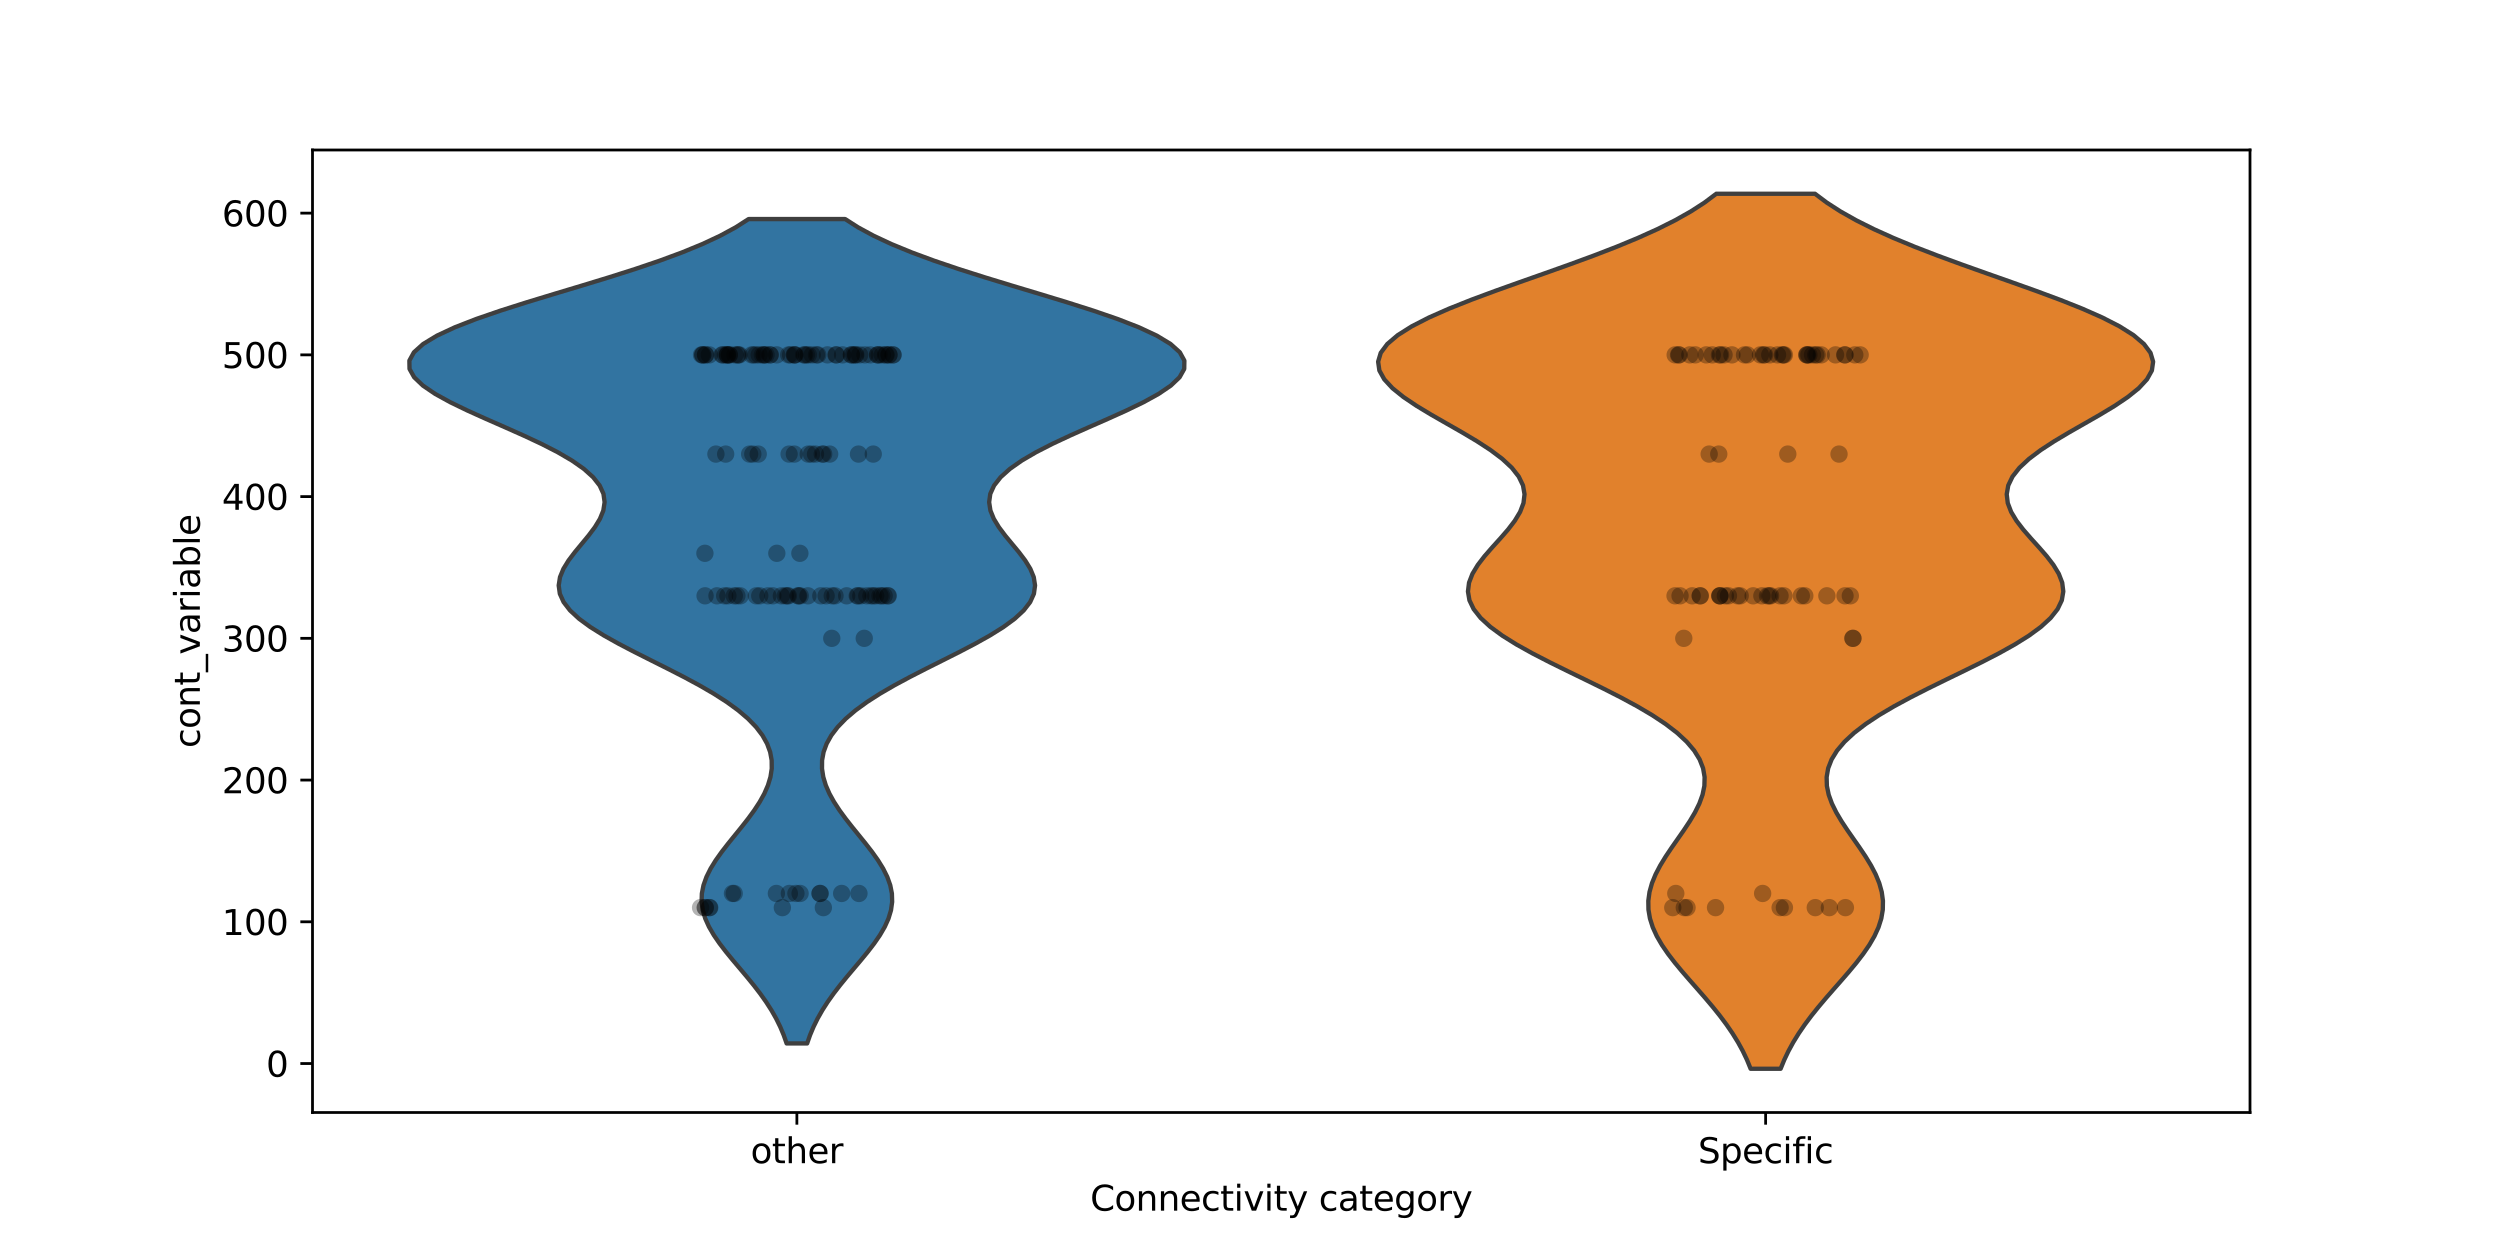 <?xml version="1.0" encoding="utf-8" standalone="no"?>
<!DOCTYPE svg PUBLIC "-//W3C//DTD SVG 1.1//EN"
  "http://www.w3.org/Graphics/SVG/1.1/DTD/svg11.dtd">
<svg xmlns:xlink="http://www.w3.org/1999/xlink" width="720pt" height="360pt" viewBox="0 0 720 360" xmlns="http://www.w3.org/2000/svg" version="1.1">
 <defs>
  <style type="text/css">*{stroke-linejoin: round; stroke-linecap: butt}</style>
 </defs>
 <g id="figure_1">
  <g id="patch_1">
   <path d="M 0 360 
L 720 360 
L 720 0 
L 0 0 
z
" style="fill: #ffffff"/>
  </g>
  <g id="axes_1">
   <g id="patch_2">
    <path d="M 90 320.4 
L 648 320.4 
L 648 43.2 
L 90 43.2 
z
" style="fill: #ffffff"/>
   </g>
   <g id="FillBetweenPolyCollection_1">
    <defs>
     <path id="m6cef78a07a" d="M 232.454 -59.49 
L 226.546 -59.49 
L 225.706 -61.888 
L 224.7 -64.286 
L 223.517 -66.684 
L 222.152 -69.082 
L 220.609 -71.481 
L 218.902 -73.879 
L 217.052 -76.277 
L 215.096 -78.675 
L 213.078 -81.073 
L 211.054 -83.472 
L 209.087 -85.87 
L 207.243 -88.268 
L 205.591 -90.666 
L 204.195 -93.064 
L 203.113 -95.462 
L 202.391 -97.861 
L 202.06 -100.259 
L 202.133 -102.657 
L 202.608 -105.055 
L 203.462 -107.453 
L 204.657 -109.852 
L 206.139 -112.25 
L 207.846 -114.648 
L 209.706 -117.046 
L 211.646 -119.444 
L 213.593 -121.843 
L 215.476 -124.241 
L 217.23 -126.639 
L 218.797 -129.037 
L 220.126 -131.435 
L 221.172 -133.834 
L 221.896 -136.232 
L 222.263 -138.63 
L 222.241 -141.028 
L 221.803 -143.426 
L 220.922 -145.824 
L 219.576 -148.223 
L 217.746 -150.621 
L 215.423 -153.019 
L 212.607 -155.417 
L 209.313 -157.815 
L 205.573 -160.214 
L 201.439 -162.612 
L 196.986 -165.01 
L 192.308 -167.408 
L 187.522 -169.806 
L 182.759 -172.205 
L 178.162 -174.603 
L 173.875 -177.001 
L 170.036 -179.399 
L 166.77 -181.797 
L 164.176 -184.195 
L 162.32 -186.594 
L 161.234 -188.992 
L 160.904 -191.39 
L 161.28 -193.788 
L 162.268 -196.186 
L 163.745 -198.585 
L 165.56 -200.983 
L 167.544 -203.381 
L 169.524 -205.779 
L 171.325 -208.177 
L 172.785 -210.576 
L 173.76 -212.974 
L 174.129 -215.372 
L 173.798 -217.77 
L 172.705 -220.168 
L 170.82 -222.566 
L 168.146 -224.965 
L 164.721 -227.363 
L 160.615 -229.761 
L 155.934 -232.159 
L 150.815 -234.557 
L 145.427 -236.956 
L 139.965 -239.354 
L 134.643 -241.752 
L 129.691 -244.15 
L 125.337 -246.548 
L 121.802 -248.947 
L 119.284 -251.345 
L 117.944 -253.743 
L 117.9 -256.141 
L 119.212 -258.539 
L 121.881 -260.938 
L 125.847 -263.336 
L 130.992 -265.734 
L 137.151 -268.132 
L 144.116 -270.53 
L 151.657 -272.928 
L 159.534 -275.327 
L 167.509 -277.725 
L 175.363 -280.123 
L 182.905 -282.521 
L 189.978 -284.919 
L 196.467 -287.318 
L 202.295 -289.716 
L 207.423 -292.114 
L 211.849 -294.512 
L 215.596 -296.91 
L 243.404 -296.91 
L 243.404 -296.91 
L 247.151 -294.512 
L 251.577 -292.114 
L 256.705 -289.716 
L 262.533 -287.318 
L 269.022 -284.919 
L 276.095 -282.521 
L 283.637 -280.123 
L 291.491 -277.725 
L 299.466 -275.327 
L 307.343 -272.928 
L 314.884 -270.53 
L 321.849 -268.132 
L 328.008 -265.734 
L 333.153 -263.336 
L 337.119 -260.938 
L 339.788 -258.539 
L 341.1 -256.141 
L 341.056 -253.743 
L 339.716 -251.345 
L 337.198 -248.947 
L 333.663 -246.548 
L 329.309 -244.15 
L 324.357 -241.752 
L 319.035 -239.354 
L 313.573 -236.956 
L 308.185 -234.557 
L 303.066 -232.159 
L 298.385 -229.761 
L 294.279 -227.363 
L 290.854 -224.965 
L 288.18 -222.566 
L 286.295 -220.168 
L 285.202 -217.77 
L 284.871 -215.372 
L 285.24 -212.974 
L 286.215 -210.576 
L 287.675 -208.177 
L 289.476 -205.779 
L 291.456 -203.381 
L 293.44 -200.983 
L 295.255 -198.585 
L 296.732 -196.186 
L 297.72 -193.788 
L 298.096 -191.39 
L 297.766 -188.992 
L 296.68 -186.594 
L 294.824 -184.195 
L 292.23 -181.797 
L 288.964 -179.399 
L 285.125 -177.001 
L 280.838 -174.603 
L 276.241 -172.205 
L 271.478 -169.806 
L 266.692 -167.408 
L 262.014 -165.01 
L 257.561 -162.612 
L 253.427 -160.214 
L 249.687 -157.815 
L 246.393 -155.417 
L 243.577 -153.019 
L 241.254 -150.621 
L 239.424 -148.223 
L 238.078 -145.824 
L 237.197 -143.426 
L 236.759 -141.028 
L 236.737 -138.63 
L 237.104 -136.232 
L 237.828 -133.834 
L 238.874 -131.435 
L 240.203 -129.037 
L 241.77 -126.639 
L 243.524 -124.241 
L 245.407 -121.843 
L 247.354 -119.444 
L 249.294 -117.046 
L 251.154 -114.648 
L 252.861 -112.25 
L 254.343 -109.852 
L 255.538 -107.453 
L 256.392 -105.055 
L 256.867 -102.657 
L 256.94 -100.259 
L 256.609 -97.861 
L 255.887 -95.462 
L 254.805 -93.064 
L 253.409 -90.666 
L 251.757 -88.268 
L 249.913 -85.87 
L 247.946 -83.472 
L 245.922 -81.073 
L 243.904 -78.675 
L 241.948 -76.277 
L 240.098 -73.879 
L 238.391 -71.481 
L 236.848 -69.082 
L 235.483 -66.684 
L 234.3 -64.286 
L 233.294 -61.888 
L 232.454 -59.49 
z
" style="stroke: #3f3f3f; stroke-width: 1.25"/>
    </defs>
    <g clip-path="url(#pd28cd0bd35)">
     <use xlink:href="#m6cef78a07a" x="0" y="360" style="fill: #3274a1; stroke: #3f3f3f; stroke-width: 1.25"/>
    </g>
   </g>
   <g id="FillBetweenPolyCollection_2">
    <defs>
     <path id="m262f1943b0" d="M 512.82 -52.2 
L 504.18 -52.2 
L 503.139 -54.745 
L 501.926 -57.291 
L 500.534 -59.836 
L 498.962 -62.382 
L 497.217 -64.927 
L 495.312 -67.473 
L 493.268 -70.018 
L 491.118 -72.564 
L 488.9 -75.109 
L 486.662 -77.655 
L 484.458 -80.2 
L 482.346 -82.745 
L 480.388 -85.291 
L 478.641 -87.836 
L 477.161 -90.382 
L 475.997 -92.927 
L 475.186 -95.473 
L 474.754 -98.018 
L 474.713 -100.564 
L 475.059 -103.109 
L 475.772 -105.655 
L 476.817 -108.2 
L 478.146 -110.745 
L 479.699 -113.291 
L 481.404 -115.836 
L 483.185 -118.382 
L 484.959 -120.927 
L 486.642 -123.473 
L 488.152 -126.018 
L 489.407 -128.564 
L 490.333 -131.109 
L 490.86 -133.655 
L 490.928 -136.2 
L 490.486 -138.745 
L 489.493 -141.291 
L 487.924 -143.836 
L 485.764 -146.382 
L 483.016 -148.927 
L 479.701 -151.473 
L 475.859 -154.018 
L 471.545 -156.564 
L 466.84 -159.109 
L 461.839 -161.655 
L 456.656 -164.2 
L 451.417 -166.745 
L 446.261 -169.291 
L 441.327 -171.836 
L 436.756 -174.382 
L 432.677 -176.927 
L 429.204 -179.473 
L 426.43 -182.018 
L 424.419 -184.564 
L 423.2 -187.109 
L 422.769 -189.655 
L 423.083 -192.2 
L 424.065 -194.745 
L 425.604 -197.291 
L 427.562 -199.836 
L 429.78 -202.382 
L 432.085 -204.927 
L 434.302 -207.473 
L 436.256 -210.018 
L 437.789 -212.564 
L 438.762 -215.109 
L 439.065 -217.655 
L 438.622 -220.2 
L 437.397 -222.745 
L 435.393 -225.291 
L 432.656 -227.836 
L 429.272 -230.382 
L 425.365 -232.927 
L 421.092 -235.473 
L 416.635 -238.018 
L 412.193 -240.564 
L 407.976 -243.109 
L 404.19 -245.655 
L 401.031 -248.2 
L 398.674 -250.745 
L 397.261 -253.291 
L 396.9 -255.836 
L 397.655 -258.382 
L 399.546 -260.927 
L 402.546 -263.473 
L 406.585 -266.018 
L 411.557 -268.564 
L 417.321 -271.109 
L 423.716 -273.655 
L 430.564 -276.2 
L 437.685 -278.745 
L 444.902 -281.291 
L 452.048 -283.836 
L 458.977 -286.382 
L 465.565 -288.927 
L 471.714 -291.473 
L 477.355 -294.018 
L 482.442 -296.564 
L 486.956 -299.109 
L 490.899 -301.655 
L 494.291 -304.2 
L 522.709 -304.2 
L 522.709 -304.2 
L 526.101 -301.655 
L 530.044 -299.109 
L 534.558 -296.564 
L 539.645 -294.018 
L 545.286 -291.473 
L 551.435 -288.927 
L 558.023 -286.382 
L 564.952 -283.836 
L 572.098 -281.291 
L 579.315 -278.745 
L 586.436 -276.2 
L 593.284 -273.655 
L 599.679 -271.109 
L 605.443 -268.564 
L 610.415 -266.018 
L 614.454 -263.473 
L 617.454 -260.927 
L 619.345 -258.382 
L 620.1 -255.836 
L 619.739 -253.291 
L 618.326 -250.745 
L 615.969 -248.2 
L 612.81 -245.655 
L 609.024 -243.109 
L 604.807 -240.564 
L 600.365 -238.018 
L 595.908 -235.473 
L 591.635 -232.927 
L 587.728 -230.382 
L 584.344 -227.836 
L 581.607 -225.291 
L 579.603 -222.745 
L 578.378 -220.2 
L 577.935 -217.655 
L 578.238 -215.109 
L 579.211 -212.564 
L 580.744 -210.018 
L 582.698 -207.473 
L 584.915 -204.927 
L 587.22 -202.382 
L 589.438 -199.836 
L 591.396 -197.291 
L 592.935 -194.745 
L 593.917 -192.2 
L 594.231 -189.655 
L 593.8 -187.109 
L 592.581 -184.564 
L 590.57 -182.018 
L 587.796 -179.473 
L 584.323 -176.927 
L 580.244 -174.382 
L 575.673 -171.836 
L 570.739 -169.291 
L 565.583 -166.745 
L 560.344 -164.2 
L 555.161 -161.655 
L 550.16 -159.109 
L 545.455 -156.564 
L 541.141 -154.018 
L 537.299 -151.473 
L 533.984 -148.927 
L 531.236 -146.382 
L 529.076 -143.836 
L 527.507 -141.291 
L 526.514 -138.745 
L 526.072 -136.2 
L 526.14 -133.655 
L 526.667 -131.109 
L 527.593 -128.564 
L 528.848 -126.018 
L 530.358 -123.473 
L 532.041 -120.927 
L 533.815 -118.382 
L 535.596 -115.836 
L 537.301 -113.291 
L 538.854 -110.745 
L 540.183 -108.2 
L 541.228 -105.655 
L 541.941 -103.109 
L 542.287 -100.564 
L 542.246 -98.018 
L 541.814 -95.473 
L 541.003 -92.927 
L 539.839 -90.382 
L 538.359 -87.836 
L 536.612 -85.291 
L 534.654 -82.745 
L 532.542 -80.2 
L 530.338 -77.655 
L 528.1 -75.109 
L 525.882 -72.564 
L 523.732 -70.018 
L 521.688 -67.473 
L 519.783 -64.927 
L 518.038 -62.382 
L 516.466 -59.836 
L 515.074 -57.291 
L 513.861 -54.745 
L 512.82 -52.2 
z
" style="stroke: #3f3f3f; stroke-width: 1.25"/>
    </defs>
    <g clip-path="url(#pd28cd0bd35)">
     <use xlink:href="#m262f1943b0" x="0" y="360" style="fill: #e1812c; stroke: #3f3f3f; stroke-width: 1.25"/>
    </g>
   </g>
   <g id="matplotlib.axis_1">
    <g id="xtick_1">
     <g id="line2d_1">
      <defs>
       <path id="m2f4f7d9ba2" d="M 0 0 
L 0 3.5 
" style="stroke: #000000; stroke-width: 0.8"/>
      </defs>
      <g>
       <use xlink:href="#m2f4f7d9ba2" x="229.5" y="320.4" style="stroke: #000000; stroke-width: 0.8"/>
      </g>
     </g>
     <g id="text_1">
      <!-- other -->
      <g transform="translate(216.18 334.998) scale(0.1 -0.1)">
       <defs>
        <path id="DejaVuSans-6f" d="M 1959 3097 
Q 1497 3097 1228 2736 
Q 959 2375 959 1747 
Q 959 1119 1226 758 
Q 1494 397 1959 397 
Q 2419 397 2687 759 
Q 2956 1122 2956 1747 
Q 2956 2369 2687 2733 
Q 2419 3097 1959 3097 
z
M 1959 3584 
Q 2709 3584 3137 3096 
Q 3566 2609 3566 1747 
Q 3566 888 3137 398 
Q 2709 -91 1959 -91 
Q 1206 -91 779 398 
Q 353 888 353 1747 
Q 353 2609 779 3096 
Q 1206 3584 1959 3584 
z
" transform="scale(0.016)"/>
        <path id="DejaVuSans-74" d="M 1172 4494 
L 1172 3500 
L 2356 3500 
L 2356 3053 
L 1172 3053 
L 1172 1153 
Q 1172 725 1289 603 
Q 1406 481 1766 481 
L 2356 481 
L 2356 0 
L 1766 0 
Q 1100 0 847 248 
Q 594 497 594 1153 
L 594 3053 
L 172 3053 
L 172 3500 
L 594 3500 
L 594 4494 
L 1172 4494 
z
" transform="scale(0.016)"/>
        <path id="DejaVuSans-68" d="M 3513 2113 
L 3513 0 
L 2938 0 
L 2938 2094 
Q 2938 2591 2744 2837 
Q 2550 3084 2163 3084 
Q 1697 3084 1428 2787 
Q 1159 2491 1159 1978 
L 1159 0 
L 581 0 
L 581 4863 
L 1159 4863 
L 1159 2956 
Q 1366 3272 1645 3428 
Q 1925 3584 2291 3584 
Q 2894 3584 3203 3211 
Q 3513 2838 3513 2113 
z
" transform="scale(0.016)"/>
        <path id="DejaVuSans-65" d="M 3597 1894 
L 3597 1613 
L 953 1613 
Q 991 1019 1311 708 
Q 1631 397 2203 397 
Q 2534 397 2845 478 
Q 3156 559 3463 722 
L 3463 178 
Q 3153 47 2828 -22 
Q 2503 -91 2169 -91 
Q 1331 -91 842 396 
Q 353 884 353 1716 
Q 353 2575 817 3079 
Q 1281 3584 2069 3584 
Q 2775 3584 3186 3129 
Q 3597 2675 3597 1894 
z
M 3022 2063 
Q 3016 2534 2758 2815 
Q 2500 3097 2075 3097 
Q 1594 3097 1305 2825 
Q 1016 2553 972 2059 
L 3022 2063 
z
" transform="scale(0.016)"/>
        <path id="DejaVuSans-72" d="M 2631 2963 
Q 2534 3019 2420 3045 
Q 2306 3072 2169 3072 
Q 1681 3072 1420 2755 
Q 1159 2438 1159 1844 
L 1159 0 
L 581 0 
L 581 3500 
L 1159 3500 
L 1159 2956 
Q 1341 3275 1631 3429 
Q 1922 3584 2338 3584 
Q 2397 3584 2469 3576 
Q 2541 3569 2628 3553 
L 2631 2963 
z
" transform="scale(0.016)"/>
       </defs>
       <use xlink:href="#DejaVuSans-6f"/>
       <use xlink:href="#DejaVuSans-74" transform="translate(61.182 0)"/>
       <use xlink:href="#DejaVuSans-68" transform="translate(100.391 0)"/>
       <use xlink:href="#DejaVuSans-65" transform="translate(163.77 0)"/>
       <use xlink:href="#DejaVuSans-72" transform="translate(225.293 0)"/>
      </g>
     </g>
    </g>
    <g id="xtick_2">
     <g id="line2d_2">
      <g>
       <use xlink:href="#m2f4f7d9ba2" x="508.5" y="320.4" style="stroke: #000000; stroke-width: 0.8"/>
      </g>
     </g>
     <g id="text_2">
      <!-- Specific -->
      <g transform="translate(489.038 334.998) scale(0.1 -0.1)">
       <defs>
        <path id="DejaVuSans-53" d="M 3425 4513 
L 3425 3897 
Q 3066 4069 2747 4153 
Q 2428 4238 2131 4238 
Q 1616 4238 1336 4038 
Q 1056 3838 1056 3469 
Q 1056 3159 1242 3001 
Q 1428 2844 1947 2747 
L 2328 2669 
Q 3034 2534 3370 2195 
Q 3706 1856 3706 1288 
Q 3706 609 3251 259 
Q 2797 -91 1919 -91 
Q 1588 -91 1214 -16 
Q 841 59 441 206 
L 441 856 
Q 825 641 1194 531 
Q 1563 422 1919 422 
Q 2459 422 2753 634 
Q 3047 847 3047 1241 
Q 3047 1584 2836 1778 
Q 2625 1972 2144 2069 
L 1759 2144 
Q 1053 2284 737 2584 
Q 422 2884 422 3419 
Q 422 4038 858 4394 
Q 1294 4750 2059 4750 
Q 2388 4750 2728 4690 
Q 3069 4631 3425 4513 
z
" transform="scale(0.016)"/>
        <path id="DejaVuSans-70" d="M 1159 525 
L 1159 -1331 
L 581 -1331 
L 581 3500 
L 1159 3500 
L 1159 2969 
Q 1341 3281 1617 3432 
Q 1894 3584 2278 3584 
Q 2916 3584 3314 3078 
Q 3713 2572 3713 1747 
Q 3713 922 3314 415 
Q 2916 -91 2278 -91 
Q 1894 -91 1617 61 
Q 1341 213 1159 525 
z
M 3116 1747 
Q 3116 2381 2855 2742 
Q 2594 3103 2138 3103 
Q 1681 3103 1420 2742 
Q 1159 2381 1159 1747 
Q 1159 1113 1420 752 
Q 1681 391 2138 391 
Q 2594 391 2855 752 
Q 3116 1113 3116 1747 
z
" transform="scale(0.016)"/>
        <path id="DejaVuSans-63" d="M 3122 3366 
L 3122 2828 
Q 2878 2963 2633 3030 
Q 2388 3097 2138 3097 
Q 1578 3097 1268 2742 
Q 959 2388 959 1747 
Q 959 1106 1268 751 
Q 1578 397 2138 397 
Q 2388 397 2633 464 
Q 2878 531 3122 666 
L 3122 134 
Q 2881 22 2623 -34 
Q 2366 -91 2075 -91 
Q 1284 -91 818 406 
Q 353 903 353 1747 
Q 353 2603 823 3093 
Q 1294 3584 2113 3584 
Q 2378 3584 2631 3529 
Q 2884 3475 3122 3366 
z
" transform="scale(0.016)"/>
        <path id="DejaVuSans-69" d="M 603 3500 
L 1178 3500 
L 1178 0 
L 603 0 
L 603 3500 
z
M 603 4863 
L 1178 4863 
L 1178 4134 
L 603 4134 
L 603 4863 
z
" transform="scale(0.016)"/>
        <path id="DejaVuSans-66" d="M 2375 4863 
L 2375 4384 
L 1825 4384 
Q 1516 4384 1395 4259 
Q 1275 4134 1275 3809 
L 1275 3500 
L 2222 3500 
L 2222 3053 
L 1275 3053 
L 1275 0 
L 697 0 
L 697 3053 
L 147 3053 
L 147 3500 
L 697 3500 
L 697 3744 
Q 697 4328 969 4595 
Q 1241 4863 1831 4863 
L 2375 4863 
z
" transform="scale(0.016)"/>
       </defs>
       <use xlink:href="#DejaVuSans-53"/>
       <use xlink:href="#DejaVuSans-70" transform="translate(63.477 0)"/>
       <use xlink:href="#DejaVuSans-65" transform="translate(126.953 0)"/>
       <use xlink:href="#DejaVuSans-63" transform="translate(188.477 0)"/>
       <use xlink:href="#DejaVuSans-69" transform="translate(243.457 0)"/>
       <use xlink:href="#DejaVuSans-66" transform="translate(271.24 0)"/>
       <use xlink:href="#DejaVuSans-69" transform="translate(306.445 0)"/>
       <use xlink:href="#DejaVuSans-63" transform="translate(334.229 0)"/>
      </g>
     </g>
    </g>
    <g id="text_3">
     <!-- Connectivity category -->
     <g transform="translate(313.981 348.677) scale(0.1 -0.1)">
      <defs>
       <path id="DejaVuSans-43" d="M 4122 4306 
L 4122 3641 
Q 3803 3938 3442 4084 
Q 3081 4231 2675 4231 
Q 1875 4231 1450 3742 
Q 1025 3253 1025 2328 
Q 1025 1406 1450 917 
Q 1875 428 2675 428 
Q 3081 428 3442 575 
Q 3803 722 4122 1019 
L 4122 359 
Q 3791 134 3420 21 
Q 3050 -91 2638 -91 
Q 1578 -91 968 557 
Q 359 1206 359 2328 
Q 359 3453 968 4101 
Q 1578 4750 2638 4750 
Q 3056 4750 3426 4639 
Q 3797 4528 4122 4306 
z
" transform="scale(0.016)"/>
       <path id="DejaVuSans-6e" d="M 3513 2113 
L 3513 0 
L 2938 0 
L 2938 2094 
Q 2938 2591 2744 2837 
Q 2550 3084 2163 3084 
Q 1697 3084 1428 2787 
Q 1159 2491 1159 1978 
L 1159 0 
L 581 0 
L 581 3500 
L 1159 3500 
L 1159 2956 
Q 1366 3272 1645 3428 
Q 1925 3584 2291 3584 
Q 2894 3584 3203 3211 
Q 3513 2838 3513 2113 
z
" transform="scale(0.016)"/>
       <path id="DejaVuSans-76" d="M 191 3500 
L 800 3500 
L 1894 563 
L 2988 3500 
L 3597 3500 
L 2284 0 
L 1503 0 
L 191 3500 
z
" transform="scale(0.016)"/>
       <path id="DejaVuSans-79" d="M 2059 -325 
Q 1816 -950 1584 -1140 
Q 1353 -1331 966 -1331 
L 506 -1331 
L 506 -850 
L 844 -850 
Q 1081 -850 1212 -737 
Q 1344 -625 1503 -206 
L 1606 56 
L 191 3500 
L 800 3500 
L 1894 763 
L 2988 3500 
L 3597 3500 
L 2059 -325 
z
" transform="scale(0.016)"/>
       <path id="DejaVuSans-20" transform="scale(0.016)"/>
       <path id="DejaVuSans-61" d="M 2194 1759 
Q 1497 1759 1228 1600 
Q 959 1441 959 1056 
Q 959 750 1161 570 
Q 1363 391 1709 391 
Q 2188 391 2477 730 
Q 2766 1069 2766 1631 
L 2766 1759 
L 2194 1759 
z
M 3341 1997 
L 3341 0 
L 2766 0 
L 2766 531 
Q 2569 213 2275 61 
Q 1981 -91 1556 -91 
Q 1019 -91 701 211 
Q 384 513 384 1019 
Q 384 1609 779 1909 
Q 1175 2209 1959 2209 
L 2766 2209 
L 2766 2266 
Q 2766 2663 2505 2880 
Q 2244 3097 1772 3097 
Q 1472 3097 1187 3025 
Q 903 2953 641 2809 
L 641 3341 
Q 956 3463 1253 3523 
Q 1550 3584 1831 3584 
Q 2591 3584 2966 3190 
Q 3341 2797 3341 1997 
z
" transform="scale(0.016)"/>
       <path id="DejaVuSans-67" d="M 2906 1791 
Q 2906 2416 2648 2759 
Q 2391 3103 1925 3103 
Q 1463 3103 1205 2759 
Q 947 2416 947 1791 
Q 947 1169 1205 825 
Q 1463 481 1925 481 
Q 2391 481 2648 825 
Q 2906 1169 2906 1791 
z
M 3481 434 
Q 3481 -459 3084 -895 
Q 2688 -1331 1869 -1331 
Q 1566 -1331 1297 -1286 
Q 1028 -1241 775 -1147 
L 775 -588 
Q 1028 -725 1275 -790 
Q 1522 -856 1778 -856 
Q 2344 -856 2625 -561 
Q 2906 -266 2906 331 
L 2906 616 
Q 2728 306 2450 153 
Q 2172 0 1784 0 
Q 1141 0 747 490 
Q 353 981 353 1791 
Q 353 2603 747 3093 
Q 1141 3584 1784 3584 
Q 2172 3584 2450 3431 
Q 2728 3278 2906 2969 
L 2906 3500 
L 3481 3500 
L 3481 434 
z
" transform="scale(0.016)"/>
      </defs>
      <use xlink:href="#DejaVuSans-43"/>
      <use xlink:href="#DejaVuSans-6f" transform="translate(69.824 0)"/>
      <use xlink:href="#DejaVuSans-6e" transform="translate(131.006 0)"/>
      <use xlink:href="#DejaVuSans-6e" transform="translate(194.385 0)"/>
      <use xlink:href="#DejaVuSans-65" transform="translate(257.764 0)"/>
      <use xlink:href="#DejaVuSans-63" transform="translate(319.287 0)"/>
      <use xlink:href="#DejaVuSans-74" transform="translate(374.268 0)"/>
      <use xlink:href="#DejaVuSans-69" transform="translate(413.477 0)"/>
      <use xlink:href="#DejaVuSans-76" transform="translate(441.26 0)"/>
      <use xlink:href="#DejaVuSans-69" transform="translate(500.439 0)"/>
      <use xlink:href="#DejaVuSans-74" transform="translate(528.223 0)"/>
      <use xlink:href="#DejaVuSans-79" transform="translate(567.432 0)"/>
      <use xlink:href="#DejaVuSans-20" transform="translate(626.611 0)"/>
      <use xlink:href="#DejaVuSans-63" transform="translate(658.398 0)"/>
      <use xlink:href="#DejaVuSans-61" transform="translate(713.379 0)"/>
      <use xlink:href="#DejaVuSans-74" transform="translate(774.658 0)"/>
      <use xlink:href="#DejaVuSans-65" transform="translate(813.867 0)"/>
      <use xlink:href="#DejaVuSans-67" transform="translate(875.391 0)"/>
      <use xlink:href="#DejaVuSans-6f" transform="translate(938.867 0)"/>
      <use xlink:href="#DejaVuSans-72" transform="translate(1000.049 0)"/>
      <use xlink:href="#DejaVuSans-79" transform="translate(1041.162 0)"/>
     </g>
    </g>
   </g>
   <g id="matplotlib.axis_2">
    <g id="ytick_1">
     <g id="line2d_3">
      <defs>
       <path id="m5549dcaf55" d="M 0 0 
L -3.5 0 
" style="stroke: #000000; stroke-width: 0.8"/>
      </defs>
      <g>
       <use xlink:href="#m5549dcaf55" x="90" y="306.297" style="stroke: #000000; stroke-width: 0.8"/>
      </g>
     </g>
     <g id="text_4">
      <!-- 0 -->
      <g transform="translate(76.638 310.097) scale(0.1 -0.1)">
       <defs>
        <path id="DejaVuSans-30" d="M 2034 4250 
Q 1547 4250 1301 3770 
Q 1056 3291 1056 2328 
Q 1056 1369 1301 889 
Q 1547 409 2034 409 
Q 2525 409 2770 889 
Q 3016 1369 3016 2328 
Q 3016 3291 2770 3770 
Q 2525 4250 2034 4250 
z
M 2034 4750 
Q 2819 4750 3233 4129 
Q 3647 3509 3647 2328 
Q 3647 1150 3233 529 
Q 2819 -91 2034 -91 
Q 1250 -91 836 529 
Q 422 1150 422 2328 
Q 422 3509 836 4129 
Q 1250 4750 2034 4750 
z
" transform="scale(0.016)"/>
       </defs>
       <use xlink:href="#DejaVuSans-30"/>
      </g>
     </g>
    </g>
    <g id="ytick_2">
     <g id="line2d_4">
      <g>
       <use xlink:href="#m5549dcaf55" x="90" y="265.479" style="stroke: #000000; stroke-width: 0.8"/>
      </g>
     </g>
     <g id="text_5">
      <!-- 100 -->
      <g transform="translate(63.913 269.278) scale(0.1 -0.1)">
       <defs>
        <path id="DejaVuSans-31" d="M 794 531 
L 1825 531 
L 1825 4091 
L 703 3866 
L 703 4441 
L 1819 4666 
L 2450 4666 
L 2450 531 
L 3481 531 
L 3481 0 
L 794 0 
L 794 531 
z
" transform="scale(0.016)"/>
       </defs>
       <use xlink:href="#DejaVuSans-31"/>
       <use xlink:href="#DejaVuSans-30" transform="translate(63.623 0)"/>
       <use xlink:href="#DejaVuSans-30" transform="translate(127.246 0)"/>
      </g>
     </g>
    </g>
    <g id="ytick_3">
     <g id="line2d_5">
      <g>
       <use xlink:href="#m5549dcaf55" x="90" y="224.66" style="stroke: #000000; stroke-width: 0.8"/>
      </g>
     </g>
     <g id="text_6">
      <!-- 200 -->
      <g transform="translate(63.913 228.459) scale(0.1 -0.1)">
       <defs>
        <path id="DejaVuSans-32" d="M 1228 531 
L 3431 531 
L 3431 0 
L 469 0 
L 469 531 
Q 828 903 1448 1529 
Q 2069 2156 2228 2338 
Q 2531 2678 2651 2914 
Q 2772 3150 2772 3378 
Q 2772 3750 2511 3984 
Q 2250 4219 1831 4219 
Q 1534 4219 1204 4116 
Q 875 4013 500 3803 
L 500 4441 
Q 881 4594 1212 4672 
Q 1544 4750 1819 4750 
Q 2544 4750 2975 4387 
Q 3406 4025 3406 3419 
Q 3406 3131 3298 2873 
Q 3191 2616 2906 2266 
Q 2828 2175 2409 1742 
Q 1991 1309 1228 531 
z
" transform="scale(0.016)"/>
       </defs>
       <use xlink:href="#DejaVuSans-32"/>
       <use xlink:href="#DejaVuSans-30" transform="translate(63.623 0)"/>
       <use xlink:href="#DejaVuSans-30" transform="translate(127.246 0)"/>
      </g>
     </g>
    </g>
    <g id="ytick_4">
     <g id="line2d_6">
      <g>
       <use xlink:href="#m5549dcaf55" x="90" y="183.841" style="stroke: #000000; stroke-width: 0.8"/>
      </g>
     </g>
     <g id="text_7">
      <!-- 300 -->
      <g transform="translate(63.913 187.64) scale(0.1 -0.1)">
       <defs>
        <path id="DejaVuSans-33" d="M 2597 2516 
Q 3050 2419 3304 2112 
Q 3559 1806 3559 1356 
Q 3559 666 3084 287 
Q 2609 -91 1734 -91 
Q 1441 -91 1130 -33 
Q 819 25 488 141 
L 488 750 
Q 750 597 1062 519 
Q 1375 441 1716 441 
Q 2309 441 2620 675 
Q 2931 909 2931 1356 
Q 2931 1769 2642 2001 
Q 2353 2234 1838 2234 
L 1294 2234 
L 1294 2753 
L 1863 2753 
Q 2328 2753 2575 2939 
Q 2822 3125 2822 3475 
Q 2822 3834 2567 4026 
Q 2313 4219 1838 4219 
Q 1578 4219 1281 4162 
Q 984 4106 628 3988 
L 628 4550 
Q 988 4650 1302 4700 
Q 1616 4750 1894 4750 
Q 2613 4750 3031 4423 
Q 3450 4097 3450 3541 
Q 3450 3153 3228 2886 
Q 3006 2619 2597 2516 
z
" transform="scale(0.016)"/>
       </defs>
       <use xlink:href="#DejaVuSans-33"/>
       <use xlink:href="#DejaVuSans-30" transform="translate(63.623 0)"/>
       <use xlink:href="#DejaVuSans-30" transform="translate(127.246 0)"/>
      </g>
     </g>
    </g>
    <g id="ytick_5">
     <g id="line2d_7">
      <g>
       <use xlink:href="#m5549dcaf55" x="90" y="143.022" style="stroke: #000000; stroke-width: 0.8"/>
      </g>
     </g>
     <g id="text_8">
      <!-- 400 -->
      <g transform="translate(63.913 146.821) scale(0.1 -0.1)">
       <defs>
        <path id="DejaVuSans-34" d="M 2419 4116 
L 825 1625 
L 2419 1625 
L 2419 4116 
z
M 2253 4666 
L 3047 4666 
L 3047 1625 
L 3713 1625 
L 3713 1100 
L 3047 1100 
L 3047 0 
L 2419 0 
L 2419 1100 
L 313 1100 
L 313 1709 
L 2253 4666 
z
" transform="scale(0.016)"/>
       </defs>
       <use xlink:href="#DejaVuSans-34"/>
       <use xlink:href="#DejaVuSans-30" transform="translate(63.623 0)"/>
       <use xlink:href="#DejaVuSans-30" transform="translate(127.246 0)"/>
      </g>
     </g>
    </g>
    <g id="ytick_6">
     <g id="line2d_8">
      <g>
       <use xlink:href="#m5549dcaf55" x="90" y="102.203" style="stroke: #000000; stroke-width: 0.8"/>
      </g>
     </g>
     <g id="text_9">
      <!-- 500 -->
      <g transform="translate(63.913 106.002) scale(0.1 -0.1)">
       <defs>
        <path id="DejaVuSans-35" d="M 691 4666 
L 3169 4666 
L 3169 4134 
L 1269 4134 
L 1269 2991 
Q 1406 3038 1543 3061 
Q 1681 3084 1819 3084 
Q 2600 3084 3056 2656 
Q 3513 2228 3513 1497 
Q 3513 744 3044 326 
Q 2575 -91 1722 -91 
Q 1428 -91 1123 -41 
Q 819 9 494 109 
L 494 744 
Q 775 591 1075 516 
Q 1375 441 1709 441 
Q 2250 441 2565 725 
Q 2881 1009 2881 1497 
Q 2881 1984 2565 2268 
Q 2250 2553 1709 2553 
Q 1456 2553 1204 2497 
Q 953 2441 691 2322 
L 691 4666 
z
" transform="scale(0.016)"/>
       </defs>
       <use xlink:href="#DejaVuSans-35"/>
       <use xlink:href="#DejaVuSans-30" transform="translate(63.623 0)"/>
       <use xlink:href="#DejaVuSans-30" transform="translate(127.246 0)"/>
      </g>
     </g>
    </g>
    <g id="ytick_7">
     <g id="line2d_9">
      <g>
       <use xlink:href="#m5549dcaf55" x="90" y="61.384" style="stroke: #000000; stroke-width: 0.8"/>
      </g>
     </g>
     <g id="text_10">
      <!-- 600 -->
      <g transform="translate(63.913 65.184) scale(0.1 -0.1)">
       <defs>
        <path id="DejaVuSans-36" d="M 2113 2584 
Q 1688 2584 1439 2293 
Q 1191 2003 1191 1497 
Q 1191 994 1439 701 
Q 1688 409 2113 409 
Q 2538 409 2786 701 
Q 3034 994 3034 1497 
Q 3034 2003 2786 2293 
Q 2538 2584 2113 2584 
z
M 3366 4563 
L 3366 3988 
Q 3128 4100 2886 4159 
Q 2644 4219 2406 4219 
Q 1781 4219 1451 3797 
Q 1122 3375 1075 2522 
Q 1259 2794 1537 2939 
Q 1816 3084 2150 3084 
Q 2853 3084 3261 2657 
Q 3669 2231 3669 1497 
Q 3669 778 3244 343 
Q 2819 -91 2113 -91 
Q 1303 -91 875 529 
Q 447 1150 447 2328 
Q 447 3434 972 4092 
Q 1497 4750 2381 4750 
Q 2619 4750 2861 4703 
Q 3103 4656 3366 4563 
z
" transform="scale(0.016)"/>
       </defs>
       <use xlink:href="#DejaVuSans-36"/>
       <use xlink:href="#DejaVuSans-30" transform="translate(63.623 0)"/>
       <use xlink:href="#DejaVuSans-30" transform="translate(127.246 0)"/>
      </g>
     </g>
    </g>
    <g id="text_11">
     <!-- cont_variable -->
     <g transform="translate(57.555 215.409) rotate(-90) scale(0.1 -0.1)">
      <defs>
       <path id="DejaVuSans-5f" d="M 3263 -1063 
L 3263 -1509 
L -63 -1509 
L -63 -1063 
L 3263 -1063 
z
" transform="scale(0.016)"/>
       <path id="DejaVuSans-62" d="M 3116 1747 
Q 3116 2381 2855 2742 
Q 2594 3103 2138 3103 
Q 1681 3103 1420 2742 
Q 1159 2381 1159 1747 
Q 1159 1113 1420 752 
Q 1681 391 2138 391 
Q 2594 391 2855 752 
Q 3116 1113 3116 1747 
z
M 1159 2969 
Q 1341 3281 1617 3432 
Q 1894 3584 2278 3584 
Q 2916 3584 3314 3078 
Q 3713 2572 3713 1747 
Q 3713 922 3314 415 
Q 2916 -91 2278 -91 
Q 1894 -91 1617 61 
Q 1341 213 1159 525 
L 1159 0 
L 581 0 
L 581 4863 
L 1159 4863 
L 1159 2969 
z
" transform="scale(0.016)"/>
       <path id="DejaVuSans-6c" d="M 603 4863 
L 1178 4863 
L 1178 0 
L 603 0 
L 603 4863 
z
" transform="scale(0.016)"/>
      </defs>
      <use xlink:href="#DejaVuSans-63"/>
      <use xlink:href="#DejaVuSans-6f" transform="translate(54.98 0)"/>
      <use xlink:href="#DejaVuSans-6e" transform="translate(116.162 0)"/>
      <use xlink:href="#DejaVuSans-74" transform="translate(179.541 0)"/>
      <use xlink:href="#DejaVuSans-5f" transform="translate(218.75 0)"/>
      <use xlink:href="#DejaVuSans-76" transform="translate(268.75 0)"/>
      <use xlink:href="#DejaVuSans-61" transform="translate(327.93 0)"/>
      <use xlink:href="#DejaVuSans-72" transform="translate(389.209 0)"/>
      <use xlink:href="#DejaVuSans-69" transform="translate(430.322 0)"/>
      <use xlink:href="#DejaVuSans-61" transform="translate(458.105 0)"/>
      <use xlink:href="#DejaVuSans-62" transform="translate(519.385 0)"/>
      <use xlink:href="#DejaVuSans-6c" transform="translate(582.861 0)"/>
      <use xlink:href="#DejaVuSans-65" transform="translate(610.645 0)"/>
     </g>
    </g>
   </g>
   <g id="patch_3">
    <path d="M 90 320.4 
L 90 43.2 
" style="fill: none; stroke: #000000; stroke-width: 0.8; stroke-linejoin: miter; stroke-linecap: square"/>
   </g>
   <g id="patch_4">
    <path d="M 648 320.4 
L 648 43.2 
" style="fill: none; stroke: #000000; stroke-width: 0.8; stroke-linejoin: miter; stroke-linecap: square"/>
   </g>
   <g id="patch_5">
    <path d="M 90 320.4 
L 648 320.4 
" style="fill: none; stroke: #000000; stroke-width: 0.8; stroke-linejoin: miter; stroke-linecap: square"/>
   </g>
   <g id="patch_6">
    <path d="M 90 43.2 
L 648 43.2 
" style="fill: none; stroke: #000000; stroke-width: 0.8; stroke-linejoin: miter; stroke-linecap: square"/>
   </g>
   <g id="PathCollection_1">
    <defs>
     <path id="m01d1a5332d" d="M 0 2.5 
C 0.663 2.5 1.299 2.237 1.768 1.768 
C 2.237 1.299 2.5 0.663 2.5 0 
C 2.5 -0.663 2.237 -1.299 1.768 -1.768 
C 1.299 -2.237 0.663 -2.5 0 -2.5 
C -0.663 -2.5 -1.299 -2.237 -1.768 -1.768 
C -2.237 -1.299 -2.5 -0.663 -2.5 0 
C -2.5 0.663 -2.237 1.299 -1.768 1.768 
C -1.299 2.237 -0.663 2.5 0 2.5 
z
"/>
    </defs>
    <g clip-path="url(#pd28cd0bd35)">
     <use xlink:href="#m01d1a5332d" x="203.086" y="261.397" style="fill-opacity: 0.3"/>
     <use xlink:href="#m01d1a5332d" x="201.767" y="261.397" style="fill-opacity: 0.3"/>
     <use xlink:href="#m01d1a5332d" x="203.146" y="261.397" style="fill-opacity: 0.3"/>
     <use xlink:href="#m01d1a5332d" x="204.304" y="261.397" style="fill-opacity: 0.3"/>
     <use xlink:href="#m01d1a5332d" x="237.126" y="261.397" style="fill-opacity: 0.3"/>
     <use xlink:href="#m01d1a5332d" x="225.318" y="261.397" style="fill-opacity: 0.3"/>
     <use xlink:href="#m01d1a5332d" x="204.407" y="261.397" style="fill-opacity: 0.3"/>
     <use xlink:href="#m01d1a5332d" x="247.379" y="257.315" style="fill-opacity: 0.3"/>
     <use xlink:href="#m01d1a5332d" x="236.164" y="257.315" style="fill-opacity: 0.3"/>
     <use xlink:href="#m01d1a5332d" x="210.949" y="257.315" style="fill-opacity: 0.3"/>
     <use xlink:href="#m01d1a5332d" x="236.185" y="257.315" style="fill-opacity: 0.3"/>
     <use xlink:href="#m01d1a5332d" x="223.596" y="257.315" style="fill-opacity: 0.3"/>
     <use xlink:href="#m01d1a5332d" x="211.457" y="257.315" style="fill-opacity: 0.3"/>
     <use xlink:href="#m01d1a5332d" x="230.428" y="257.315" style="fill-opacity: 0.3"/>
     <use xlink:href="#m01d1a5332d" x="229.222" y="257.315" style="fill-opacity: 0.3"/>
     <use xlink:href="#m01d1a5332d" x="242.397" y="257.315" style="fill-opacity: 0.3"/>
     <use xlink:href="#m01d1a5332d" x="227.334" y="257.315" style="fill-opacity: 0.3"/>
     <use xlink:href="#m01d1a5332d" x="239.55" y="183.841" style="fill-opacity: 0.3"/>
     <use xlink:href="#m01d1a5332d" x="248.904" y="183.841" style="fill-opacity: 0.3"/>
     <use xlink:href="#m01d1a5332d" x="208.893" y="102.203" style="fill-opacity: 0.3"/>
     <use xlink:href="#m01d1a5332d" x="229.021" y="102.203" style="fill-opacity: 0.3"/>
     <use xlink:href="#m01d1a5332d" x="220.07" y="102.203" style="fill-opacity: 0.3"/>
     <use xlink:href="#m01d1a5332d" x="212.939" y="102.203" style="fill-opacity: 0.3"/>
     <use xlink:href="#m01d1a5332d" x="227.135" y="102.203" style="fill-opacity: 0.3"/>
     <use xlink:href="#m01d1a5332d" x="217.762" y="102.203" style="fill-opacity: 0.3"/>
     <use xlink:href="#m01d1a5332d" x="245.224" y="102.203" style="fill-opacity: 0.3"/>
     <use xlink:href="#m01d1a5332d" x="212.389" y="102.203" style="fill-opacity: 0.3"/>
     <use xlink:href="#m01d1a5332d" x="209.552" y="102.203" style="fill-opacity: 0.3"/>
     <use xlink:href="#m01d1a5332d" x="240.89" y="102.203" style="fill-opacity: 0.3"/>
     <use xlink:href="#m01d1a5332d" x="228.827" y="102.203" style="fill-opacity: 0.3"/>
     <use xlink:href="#m01d1a5332d" x="250.639" y="102.203" style="fill-opacity: 0.3"/>
     <use xlink:href="#m01d1a5332d" x="246.337" y="102.203" style="fill-opacity: 0.3"/>
     <use xlink:href="#m01d1a5332d" x="203.172" y="102.203" style="fill-opacity: 0.3"/>
     <use xlink:href="#m01d1a5332d" x="238.311" y="102.203" style="fill-opacity: 0.3"/>
     <use xlink:href="#m01d1a5332d" x="218.649" y="102.203" style="fill-opacity: 0.3"/>
     <use xlink:href="#m01d1a5332d" x="242.656" y="102.203" style="fill-opacity: 0.3"/>
     <use xlink:href="#m01d1a5332d" x="240.757" y="102.203" style="fill-opacity: 0.3"/>
     <use xlink:href="#m01d1a5332d" x="219.571" y="102.203" style="fill-opacity: 0.3"/>
     <use xlink:href="#m01d1a5332d" x="216.516" y="102.203" style="fill-opacity: 0.3"/>
     <use xlink:href="#m01d1a5332d" x="209.532" y="102.203" style="fill-opacity: 0.3"/>
     <use xlink:href="#m01d1a5332d" x="228.759" y="102.203" style="fill-opacity: 0.3"/>
     <use xlink:href="#m01d1a5332d" x="235.521" y="102.203" style="fill-opacity: 0.3"/>
     <use xlink:href="#m01d1a5332d" x="210.054" y="102.203" style="fill-opacity: 0.3"/>
     <use xlink:href="#m01d1a5332d" x="256.047" y="102.203" style="fill-opacity: 0.3"/>
     <use xlink:href="#m01d1a5332d" x="233.906" y="102.203" style="fill-opacity: 0.3"/>
     <use xlink:href="#m01d1a5332d" x="245.86" y="102.203" style="fill-opacity: 0.3"/>
     <use xlink:href="#m01d1a5332d" x="254.127" y="102.203" style="fill-opacity: 0.3"/>
     <use xlink:href="#m01d1a5332d" x="202.04" y="102.203" style="fill-opacity: 0.3"/>
     <use xlink:href="#m01d1a5332d" x="210.045" y="102.203" style="fill-opacity: 0.3"/>
     <use xlink:href="#m01d1a5332d" x="247.576" y="102.203" style="fill-opacity: 0.3"/>
     <use xlink:href="#m01d1a5332d" x="207.971" y="102.203" style="fill-opacity: 0.3"/>
     <use xlink:href="#m01d1a5332d" x="232.263" y="102.203" style="fill-opacity: 0.3"/>
     <use xlink:href="#m01d1a5332d" x="255.042" y="102.203" style="fill-opacity: 0.3"/>
     <use xlink:href="#m01d1a5332d" x="253.216" y="102.203" style="fill-opacity: 0.3"/>
     <use xlink:href="#m01d1a5332d" x="249.086" y="102.203" style="fill-opacity: 0.3"/>
     <use xlink:href="#m01d1a5332d" x="231.484" y="102.203" style="fill-opacity: 0.3"/>
     <use xlink:href="#m01d1a5332d" x="208.17" y="102.203" style="fill-opacity: 0.3"/>
     <use xlink:href="#m01d1a5332d" x="252.753" y="102.203" style="fill-opacity: 0.3"/>
     <use xlink:href="#m01d1a5332d" x="204.275" y="102.203" style="fill-opacity: 0.3"/>
     <use xlink:href="#m01d1a5332d" x="211.649" y="102.203" style="fill-opacity: 0.3"/>
     <use xlink:href="#m01d1a5332d" x="235.142" y="102.203" style="fill-opacity: 0.3"/>
     <use xlink:href="#m01d1a5332d" x="256.014" y="102.203" style="fill-opacity: 0.3"/>
     <use xlink:href="#m01d1a5332d" x="202.367" y="102.203" style="fill-opacity: 0.3"/>
     <use xlink:href="#m01d1a5332d" x="252.742" y="102.203" style="fill-opacity: 0.3"/>
     <use xlink:href="#m01d1a5332d" x="203.201" y="102.203" style="fill-opacity: 0.3"/>
     <use xlink:href="#m01d1a5332d" x="202.419" y="102.203" style="fill-opacity: 0.3"/>
     <use xlink:href="#m01d1a5332d" x="217.062" y="102.203" style="fill-opacity: 0.3"/>
     <use xlink:href="#m01d1a5332d" x="257.171" y="102.203" style="fill-opacity: 0.3"/>
     <use xlink:href="#m01d1a5332d" x="212.544" y="102.203" style="fill-opacity: 0.3"/>
     <use xlink:href="#m01d1a5332d" x="223.7" y="102.203" style="fill-opacity: 0.3"/>
     <use xlink:href="#m01d1a5332d" x="221.836" y="102.203" style="fill-opacity: 0.3"/>
     <use xlink:href="#m01d1a5332d" x="246.468" y="102.203" style="fill-opacity: 0.3"/>
     <use xlink:href="#m01d1a5332d" x="220.63" y="102.203" style="fill-opacity: 0.3"/>
     <use xlink:href="#m01d1a5332d" x="255.222" y="102.203" style="fill-opacity: 0.3"/>
     <use xlink:href="#m01d1a5332d" x="257.22" y="102.203" style="fill-opacity: 0.3"/>
     <use xlink:href="#m01d1a5332d" x="231.745" y="102.203" style="fill-opacity: 0.3"/>
     <use xlink:href="#m01d1a5332d" x="245.185" y="102.203" style="fill-opacity: 0.3"/>
     <use xlink:href="#m01d1a5332d" x="232.805" y="102.203" style="fill-opacity: 0.3"/>
     <use xlink:href="#m01d1a5332d" x="221.766" y="102.203" style="fill-opacity: 0.3"/>
     <use xlink:href="#m01d1a5332d" x="220.084" y="102.203" style="fill-opacity: 0.3"/>
     <use xlink:href="#m01d1a5332d" x="227.687" y="102.203" style="fill-opacity: 0.3"/>
     <use xlink:href="#m01d1a5332d" x="209.377" y="102.203" style="fill-opacity: 0.3"/>
     <use xlink:href="#m01d1a5332d" x="238.949" y="130.776" style="fill-opacity: 0.3"/>
     <use xlink:href="#m01d1a5332d" x="232.771" y="130.776" style="fill-opacity: 0.3"/>
     <use xlink:href="#m01d1a5332d" x="233.727" y="130.776" style="fill-opacity: 0.3"/>
     <use xlink:href="#m01d1a5332d" x="227.26" y="130.776" style="fill-opacity: 0.3"/>
     <use xlink:href="#m01d1a5332d" x="215.892" y="130.776" style="fill-opacity: 0.3"/>
     <use xlink:href="#m01d1a5332d" x="208.992" y="130.776" style="fill-opacity: 0.3"/>
     <use xlink:href="#m01d1a5332d" x="218.368" y="130.776" style="fill-opacity: 0.3"/>
     <use xlink:href="#m01d1a5332d" x="236.812" y="130.776" style="fill-opacity: 0.3"/>
     <use xlink:href="#m01d1a5332d" x="234.863" y="130.776" style="fill-opacity: 0.3"/>
     <use xlink:href="#m01d1a5332d" x="247.247" y="130.776" style="fill-opacity: 0.3"/>
     <use xlink:href="#m01d1a5332d" x="206.185" y="130.776" style="fill-opacity: 0.3"/>
     <use xlink:href="#m01d1a5332d" x="237.217" y="130.776" style="fill-opacity: 0.3"/>
     <use xlink:href="#m01d1a5332d" x="251.499" y="130.776" style="fill-opacity: 0.3"/>
     <use xlink:href="#m01d1a5332d" x="216.805" y="130.776" style="fill-opacity: 0.3"/>
     <use xlink:href="#m01d1a5332d" x="228.776" y="130.776" style="fill-opacity: 0.3"/>
     <use xlink:href="#m01d1a5332d" x="223.726" y="159.35" style="fill-opacity: 0.3"/>
     <use xlink:href="#m01d1a5332d" x="203.014" y="159.35" style="fill-opacity: 0.3"/>
     <use xlink:href="#m01d1a5332d" x="230.362" y="159.35" style="fill-opacity: 0.3"/>
     <use xlink:href="#m01d1a5332d" x="217.81" y="171.595" style="fill-opacity: 0.3"/>
     <use xlink:href="#m01d1a5332d" x="240.479" y="171.595" style="fill-opacity: 0.3"/>
     <use xlink:href="#m01d1a5332d" x="246.876" y="171.595" style="fill-opacity: 0.3"/>
     <use xlink:href="#m01d1a5332d" x="253.913" y="171.595" style="fill-opacity: 0.3"/>
     <use xlink:href="#m01d1a5332d" x="221.166" y="171.595" style="fill-opacity: 0.3"/>
     <use xlink:href="#m01d1a5332d" x="232.689" y="171.595" style="fill-opacity: 0.3"/>
     <use xlink:href="#m01d1a5332d" x="229.816" y="171.595" style="fill-opacity: 0.3"/>
     <use xlink:href="#m01d1a5332d" x="209.633" y="171.595" style="fill-opacity: 0.3"/>
     <use xlink:href="#m01d1a5332d" x="218.805" y="171.595" style="fill-opacity: 0.3"/>
     <use xlink:href="#m01d1a5332d" x="208.699" y="171.595" style="fill-opacity: 0.3"/>
     <use xlink:href="#m01d1a5332d" x="236.401" y="171.595" style="fill-opacity: 0.3"/>
     <use xlink:href="#m01d1a5332d" x="255.681" y="171.595" style="fill-opacity: 0.3"/>
     <use xlink:href="#m01d1a5332d" x="212.232" y="171.595" style="fill-opacity: 0.3"/>
     <use xlink:href="#m01d1a5332d" x="230.476" y="171.595" style="fill-opacity: 0.3"/>
     <use xlink:href="#m01d1a5332d" x="249.63" y="171.595" style="fill-opacity: 0.3"/>
     <use xlink:href="#m01d1a5332d" x="222.576" y="171.595" style="fill-opacity: 0.3"/>
     <use xlink:href="#m01d1a5332d" x="203.059" y="171.595" style="fill-opacity: 0.3"/>
     <use xlink:href="#m01d1a5332d" x="247.915" y="171.595" style="fill-opacity: 0.3"/>
     <use xlink:href="#m01d1a5332d" x="247.119" y="171.595" style="fill-opacity: 0.3"/>
     <use xlink:href="#m01d1a5332d" x="230.006" y="171.595" style="fill-opacity: 0.3"/>
     <use xlink:href="#m01d1a5332d" x="226.735" y="171.595" style="fill-opacity: 0.3"/>
     <use xlink:href="#m01d1a5332d" x="251.481" y="171.595" style="fill-opacity: 0.3"/>
     <use xlink:href="#m01d1a5332d" x="253.431" y="171.595" style="fill-opacity: 0.3"/>
     <use xlink:href="#m01d1a5332d" x="255.825" y="171.595" style="fill-opacity: 0.3"/>
     <use xlink:href="#m01d1a5332d" x="206.489" y="171.595" style="fill-opacity: 0.3"/>
     <use xlink:href="#m01d1a5332d" x="250.831" y="171.595" style="fill-opacity: 0.3"/>
     <use xlink:href="#m01d1a5332d" x="226.177" y="171.595" style="fill-opacity: 0.3"/>
     <use xlink:href="#m01d1a5332d" x="237.922" y="171.595" style="fill-opacity: 0.3"/>
     <use xlink:href="#m01d1a5332d" x="243.84" y="171.595" style="fill-opacity: 0.3"/>
     <use xlink:href="#m01d1a5332d" x="254.638" y="171.595" style="fill-opacity: 0.3"/>
     <use xlink:href="#m01d1a5332d" x="225.03" y="171.595" style="fill-opacity: 0.3"/>
     <use xlink:href="#m01d1a5332d" x="211.479" y="171.595" style="fill-opacity: 0.3"/>
     <use xlink:href="#m01d1a5332d" x="227.048" y="171.595" style="fill-opacity: 0.3"/>
     <use xlink:href="#m01d1a5332d" x="213.197" y="171.595" style="fill-opacity: 0.3"/>
     <use xlink:href="#m01d1a5332d" x="252.197" y="171.595" style="fill-opacity: 0.3"/>
     <use xlink:href="#m01d1a5332d" x="239.686" y="171.595" style="fill-opacity: 0.3"/>
    </g>
   </g>
   <g id="PathCollection_2">
    <g clip-path="url(#pd28cd0bd35)">
     <use xlink:href="#m01d1a5332d" x="494.075" y="261.397" style="fill-opacity: 0.3"/>
     <use xlink:href="#m01d1a5332d" x="485.869" y="261.397" style="fill-opacity: 0.3"/>
     <use xlink:href="#m01d1a5332d" x="531.474" y="261.397" style="fill-opacity: 0.3"/>
     <use xlink:href="#m01d1a5332d" x="485.079" y="261.397" style="fill-opacity: 0.3"/>
     <use xlink:href="#m01d1a5332d" x="522.798" y="261.397" style="fill-opacity: 0.3"/>
     <use xlink:href="#m01d1a5332d" x="481.757" y="261.397" style="fill-opacity: 0.3"/>
     <use xlink:href="#m01d1a5332d" x="513.913" y="261.397" style="fill-opacity: 0.3"/>
     <use xlink:href="#m01d1a5332d" x="526.848" y="261.397" style="fill-opacity: 0.3"/>
     <use xlink:href="#m01d1a5332d" x="512.678" y="261.397" style="fill-opacity: 0.3"/>
     <use xlink:href="#m01d1a5332d" x="507.64" y="257.315" style="fill-opacity: 0.3"/>
     <use xlink:href="#m01d1a5332d" x="482.626" y="257.315" style="fill-opacity: 0.3"/>
     <use xlink:href="#m01d1a5332d" x="533.641" y="183.841" style="fill-opacity: 0.3"/>
     <use xlink:href="#m01d1a5332d" x="533.65" y="183.841" style="fill-opacity: 0.3"/>
     <use xlink:href="#m01d1a5332d" x="484.929" y="183.841" style="fill-opacity: 0.3"/>
     <use xlink:href="#m01d1a5332d" x="531.281" y="102.203" style="fill-opacity: 0.3"/>
     <use xlink:href="#m01d1a5332d" x="513.908" y="102.203" style="fill-opacity: 0.3"/>
     <use xlink:href="#m01d1a5332d" x="508.186" y="102.203" style="fill-opacity: 0.3"/>
     <use xlink:href="#m01d1a5332d" x="520.369" y="102.203" style="fill-opacity: 0.3"/>
     <use xlink:href="#m01d1a5332d" x="523.334" y="102.203" style="fill-opacity: 0.3"/>
     <use xlink:href="#m01d1a5332d" x="520.595" y="102.203" style="fill-opacity: 0.3"/>
     <use xlink:href="#m01d1a5332d" x="507.006" y="102.203" style="fill-opacity: 0.3"/>
     <use xlink:href="#m01d1a5332d" x="496.52" y="102.203" style="fill-opacity: 0.3"/>
     <use xlink:href="#m01d1a5332d" x="521.999" y="102.203" style="fill-opacity: 0.3"/>
     <use xlink:href="#m01d1a5332d" x="513.311" y="102.203" style="fill-opacity: 0.3"/>
     <use xlink:href="#m01d1a5332d" x="498.789" y="102.203" style="fill-opacity: 0.3"/>
     <use xlink:href="#m01d1a5332d" x="520.975" y="102.203" style="fill-opacity: 0.3"/>
     <use xlink:href="#m01d1a5332d" x="502.414" y="102.203" style="fill-opacity: 0.3"/>
     <use xlink:href="#m01d1a5332d" x="535.725" y="102.203" style="fill-opacity: 0.3"/>
     <use xlink:href="#m01d1a5332d" x="493.137" y="102.203" style="fill-opacity: 0.3"/>
     <use xlink:href="#m01d1a5332d" x="495.527" y="102.203" style="fill-opacity: 0.3"/>
     <use xlink:href="#m01d1a5332d" x="509.694" y="102.203" style="fill-opacity: 0.3"/>
     <use xlink:href="#m01d1a5332d" x="495.206" y="102.203" style="fill-opacity: 0.3"/>
     <use xlink:href="#m01d1a5332d" x="482.451" y="102.203" style="fill-opacity: 0.3"/>
     <use xlink:href="#m01d1a5332d" x="488.239" y="102.203" style="fill-opacity: 0.3"/>
     <use xlink:href="#m01d1a5332d" x="520.366" y="102.203" style="fill-opacity: 0.3"/>
     <use xlink:href="#m01d1a5332d" x="522.913" y="102.203" style="fill-opacity: 0.3"/>
     <use xlink:href="#m01d1a5332d" x="513.582" y="102.203" style="fill-opacity: 0.3"/>
     <use xlink:href="#m01d1a5332d" x="534.181" y="102.203" style="fill-opacity: 0.3"/>
     <use xlink:href="#m01d1a5332d" x="503.256" y="102.203" style="fill-opacity: 0.3"/>
     <use xlink:href="#m01d1a5332d" x="483.422" y="102.203" style="fill-opacity: 0.3"/>
     <use xlink:href="#m01d1a5332d" x="507.874" y="102.203" style="fill-opacity: 0.3"/>
     <use xlink:href="#m01d1a5332d" x="511.928" y="102.203" style="fill-opacity: 0.3"/>
     <use xlink:href="#m01d1a5332d" x="486.672" y="102.203" style="fill-opacity: 0.3"/>
     <use xlink:href="#m01d1a5332d" x="491.388" y="102.203" style="fill-opacity: 0.3"/>
     <use xlink:href="#m01d1a5332d" x="483.606" y="102.203" style="fill-opacity: 0.3"/>
     <use xlink:href="#m01d1a5332d" x="528.636" y="102.203" style="fill-opacity: 0.3"/>
     <use xlink:href="#m01d1a5332d" x="531.382" y="102.203" style="fill-opacity: 0.3"/>
     <use xlink:href="#m01d1a5332d" x="524.51" y="102.203" style="fill-opacity: 0.3"/>
     <use xlink:href="#m01d1a5332d" x="492.242" y="130.776" style="fill-opacity: 0.3"/>
     <use xlink:href="#m01d1a5332d" x="495.002" y="130.776" style="fill-opacity: 0.3"/>
     <use xlink:href="#m01d1a5332d" x="514.886" y="130.776" style="fill-opacity: 0.3"/>
     <use xlink:href="#m01d1a5332d" x="529.639" y="130.776" style="fill-opacity: 0.3"/>
     <use xlink:href="#m01d1a5332d" x="526.14" y="171.595" style="fill-opacity: 0.3"/>
     <use xlink:href="#m01d1a5332d" x="497.793" y="171.595" style="fill-opacity: 0.3"/>
     <use xlink:href="#m01d1a5332d" x="496.901" y="171.595" style="fill-opacity: 0.3"/>
     <use xlink:href="#m01d1a5332d" x="513.766" y="171.595" style="fill-opacity: 0.3"/>
     <use xlink:href="#m01d1a5332d" x="487.346" y="171.595" style="fill-opacity: 0.3"/>
     <use xlink:href="#m01d1a5332d" x="532.894" y="171.595" style="fill-opacity: 0.3"/>
     <use xlink:href="#m01d1a5332d" x="500.452" y="171.595" style="fill-opacity: 0.3"/>
     <use xlink:href="#m01d1a5332d" x="512.653" y="171.595" style="fill-opacity: 0.3"/>
     <use xlink:href="#m01d1a5332d" x="495.344" y="171.595" style="fill-opacity: 0.3"/>
     <use xlink:href="#m01d1a5332d" x="504.904" y="171.595" style="fill-opacity: 0.3"/>
     <use xlink:href="#m01d1a5332d" x="509.031" y="171.595" style="fill-opacity: 0.3"/>
     <use xlink:href="#m01d1a5332d" x="509.523" y="171.595" style="fill-opacity: 0.3"/>
     <use xlink:href="#m01d1a5332d" x="495.378" y="171.595" style="fill-opacity: 0.3"/>
     <use xlink:href="#m01d1a5332d" x="489.678" y="171.595" style="fill-opacity: 0.3"/>
     <use xlink:href="#m01d1a5332d" x="507.415" y="171.595" style="fill-opacity: 0.3"/>
     <use xlink:href="#m01d1a5332d" x="495.262" y="171.595" style="fill-opacity: 0.3"/>
     <use xlink:href="#m01d1a5332d" x="483.857" y="171.595" style="fill-opacity: 0.3"/>
     <use xlink:href="#m01d1a5332d" x="519.783" y="171.595" style="fill-opacity: 0.3"/>
     <use xlink:href="#m01d1a5332d" x="482.412" y="171.595" style="fill-opacity: 0.3"/>
     <use xlink:href="#m01d1a5332d" x="518.778" y="171.595" style="fill-opacity: 0.3"/>
     <use xlink:href="#m01d1a5332d" x="509.938" y="171.595" style="fill-opacity: 0.3"/>
     <use xlink:href="#m01d1a5332d" x="501.177" y="171.595" style="fill-opacity: 0.3"/>
     <use xlink:href="#m01d1a5332d" x="489.645" y="171.595" style="fill-opacity: 0.3"/>
     <use xlink:href="#m01d1a5332d" x="531.363" y="171.595" style="fill-opacity: 0.3"/>
    </g>
   </g>
  </g>
 </g>
 <defs>
  <clipPath id="pd28cd0bd35">
   <rect x="90" y="43.2" width="558" height="277.2"/>
  </clipPath>
 </defs>
</svg>
